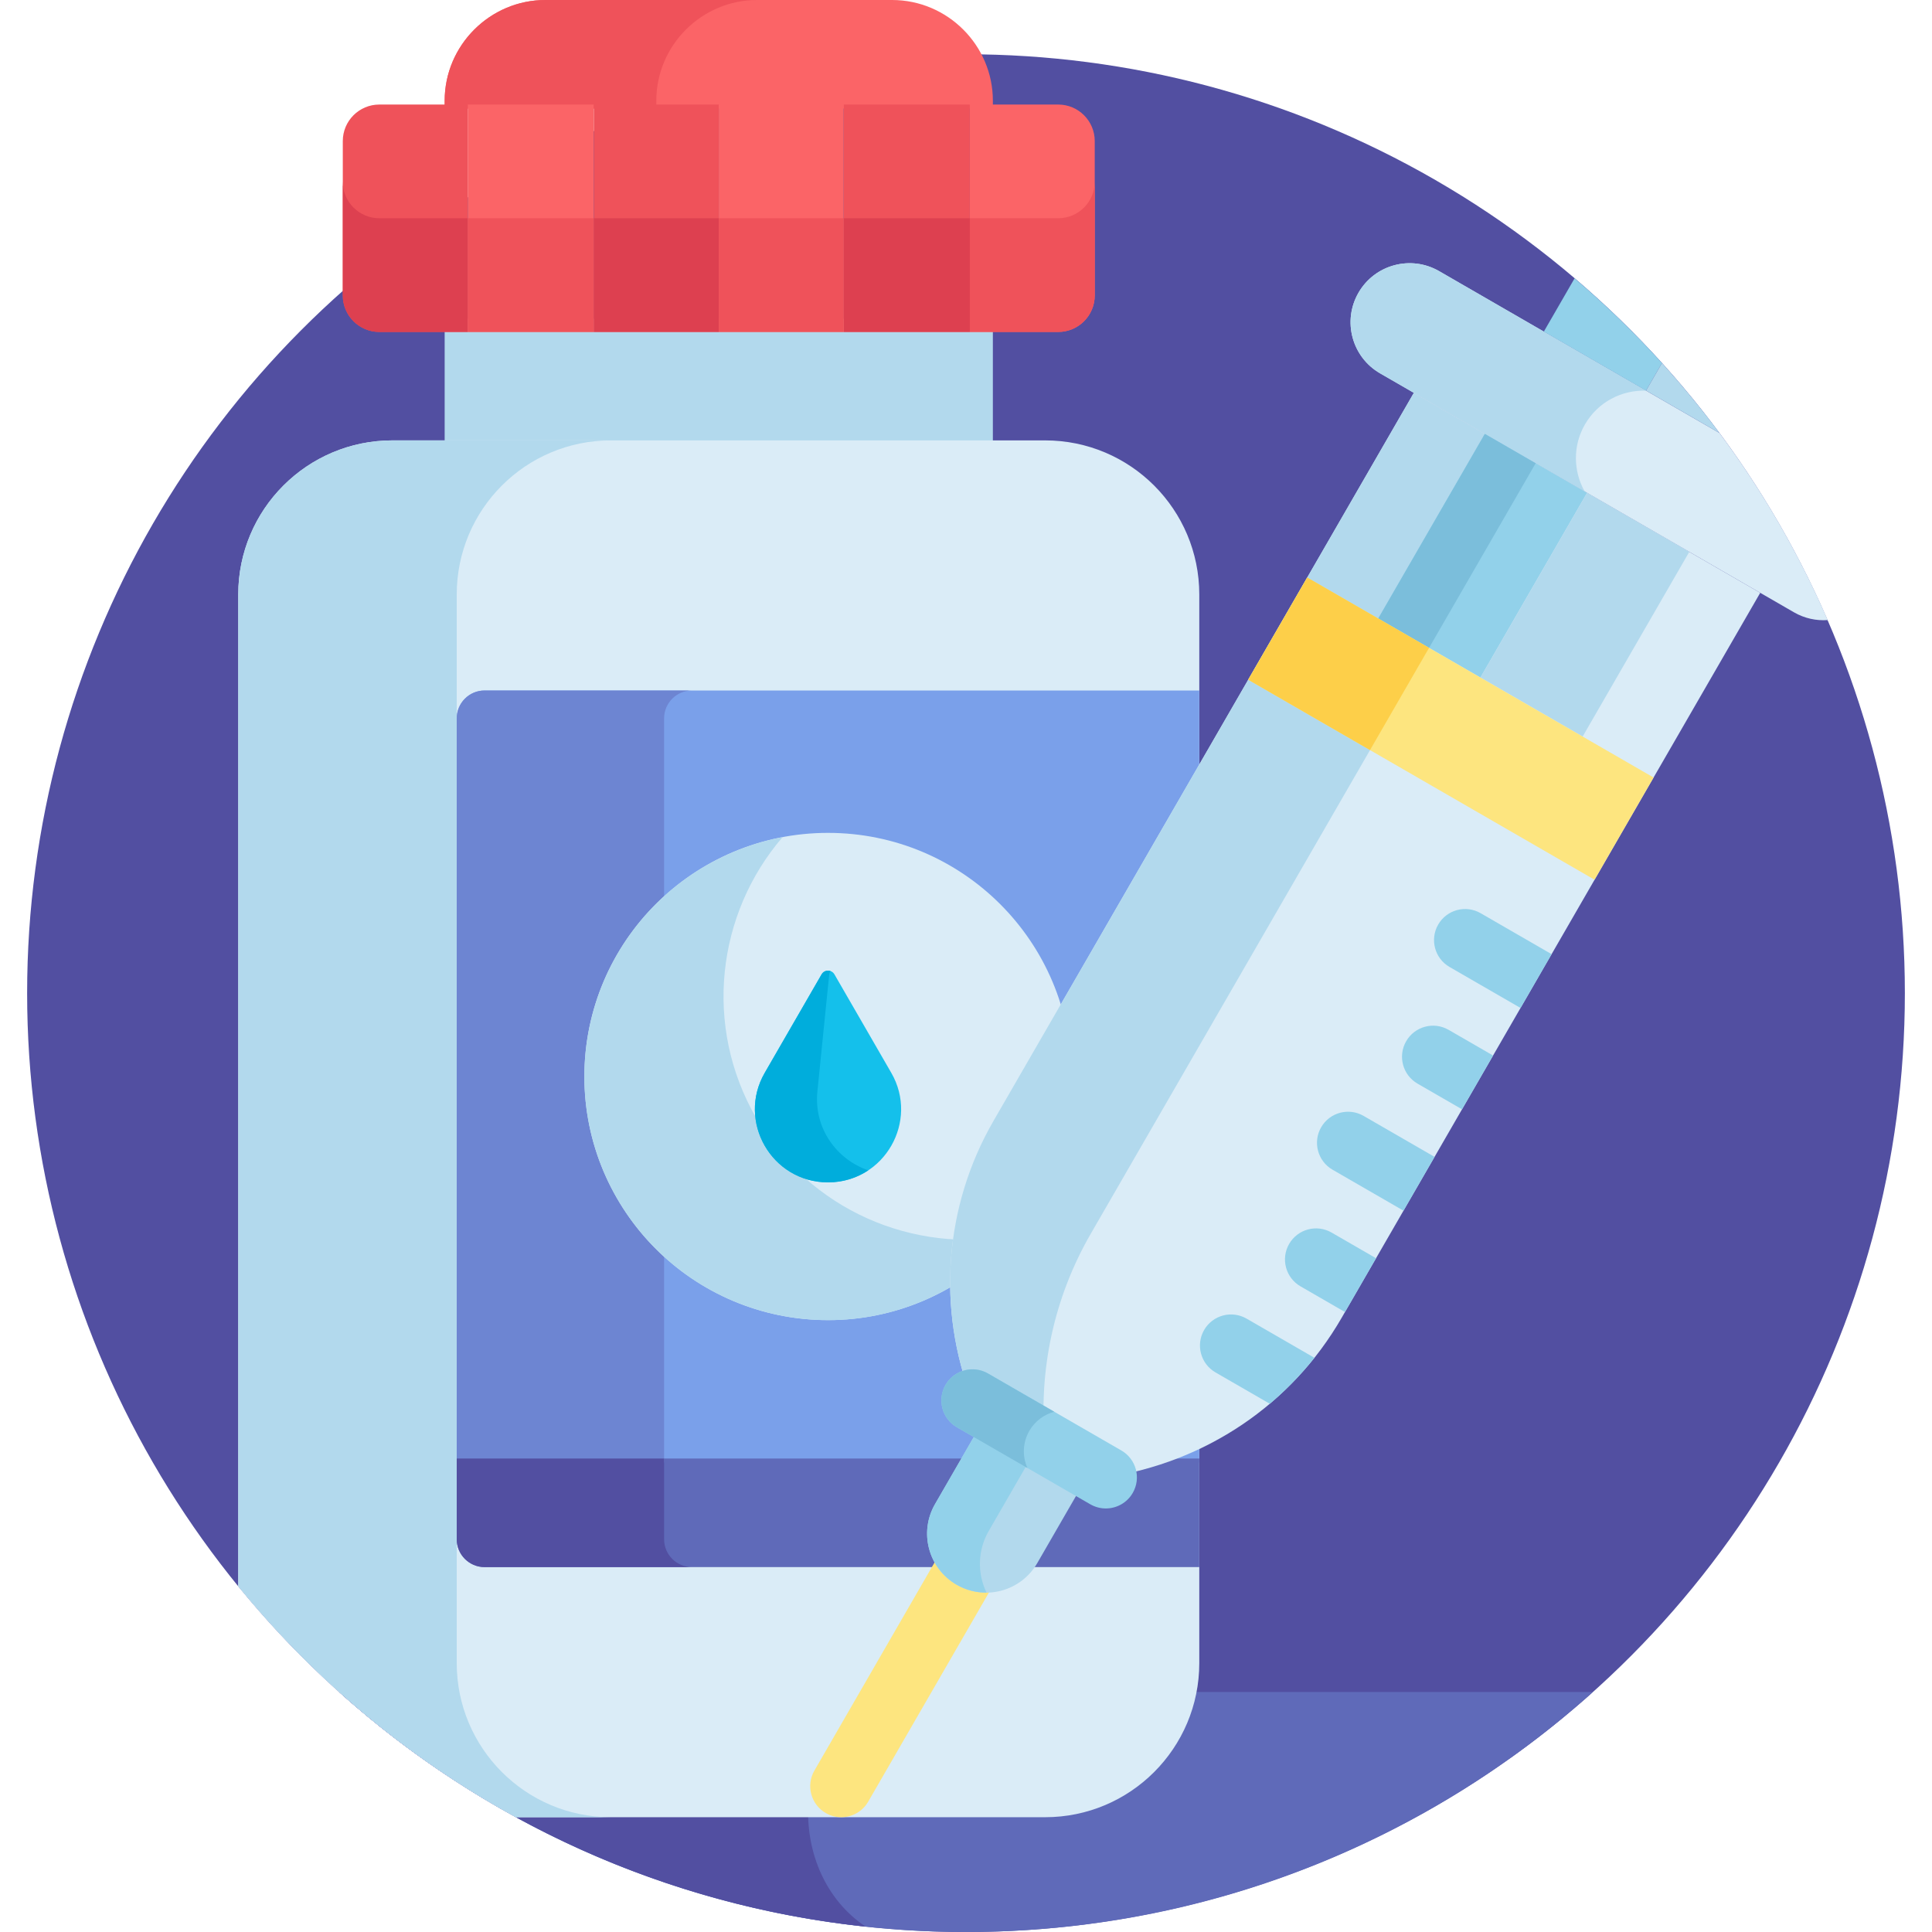 <?xml version="1.0" encoding="iso-8859-1"?>
<!-- Generator: Adobe Illustrator 19.0.0, SVG Export Plug-In . SVG Version: 6.00 Build 0)  -->
<svg version="1.1" id="Capa_1" xmlns="http://www.w3.org/2000/svg" xmlns:xlink="http://www.w3.org/1999/xlink" x="0px" y="0px"
	 viewBox="0 0 512 512" style="enable-background:new 0 0 512 512;" xml:space="preserve">
<circle style="fill:#524FA1;" cx="256" cy="263.19" r="248.81"/>
<path style="fill:#5F6AB9;" d="M256,512c63.849,0,122.071-24.06,166.121-63.596H89.879C133.929,487.94,192.151,512,256,512z"/>
<path style="fill:#524FA1;" d="M231.408,448.404H89.879c37.849,33.97,86.166,56.499,139.52,62.173
	C208.232,496.406,209.297,461.357,231.408,448.404z"/>
<rect x="117.84" y="84.44" style="fill:#B2D9ED;" width="145.28" height="37.29"/>
<path style="fill:#DAECF7;" d="M276.971,116.707h-172.98c-22.563,0-40.853,18.291-40.853,40.853v262.816
	c20.273,24.844,45.245,45.699,73.568,61.204h140.265c22.563,0,40.853-18.291,40.853-40.853V157.561
	C317.824,134.998,299.534,116.707,276.971,116.707z"/>
<path style="fill:#B2D9ED;" d="M121.037,440.727V157.561c0-22.563,18.291-40.853,40.853-40.853h-57.9
	c-22.563,0-40.853,18.291-40.853,40.853v262.816c20.273,24.844,45.245,45.699,73.568,61.204h25.185
	C139.328,481.58,121.037,463.289,121.037,440.727z"/>
<path style="fill:#7AA0EA;" d="M317.824,387.591V182.989H128.432c-4.084,0-7.394,3.311-7.394,7.395v197.207H317.824z"/>
<path style="fill:#5F6AB9;" d="M121.037,407.903v-21.377h196.787v28.772H128.432C124.348,415.298,121.037,411.987,121.037,407.903z"
	/>
<path style="fill:#6D85D2;" d="M183.386,182.989h-54.954c-4.084,0-7.394,3.311-7.394,7.395v197.207h54.954V190.384
	C175.991,186.3,179.302,182.989,183.386,182.989z"/>
<path style="fill:#524FA1;" d="M175.991,407.903v-21.377h-54.954v21.377c0,4.084,3.311,7.395,7.394,7.395h54.954
	C179.302,415.298,175.991,411.987,175.991,407.903z"/>
<circle style="fill:#DAECF7;" cx="219.43" cy="285.28" r="64.56"/>
<path style="fill:#B2D9ED;" d="M200.395,296.274c-14.097-24.417-10.419-54.206,6.998-74.424c-6.94,1.317-13.781,3.787-20.245,7.519
	c-30.881,17.829-41.461,57.316-23.632,88.197s57.316,41.461,88.197,23.632c6.463-3.732,12.024-8.421,16.634-13.773
	C242.129,332.4,214.493,320.691,200.395,296.274z"/>
<path style="fill:#14C0EB;" d="M219.433,313.343c-15-0.032-24.164-16.225-16.774-29.024l15.077-26.115
	c0.754-1.306,2.639-1.306,3.393,0l15.077,26.115C243.581,297.09,234.449,313.31,219.433,313.343z"/>
<path style="fill:#00ADDC;" d="M216.617,289.237l3.128-30.95c0.036-0.357,0.166-0.669,0.348-0.935
	c-0.841-0.299-1.851-0.025-2.356,0.851l-15.077,26.115c-7.39,12.798,1.773,28.992,16.774,29.024
	c4.057-0.009,7.678-1.206,10.667-3.191C221.79,307.307,215.622,299.078,216.617,289.237z"/>
<path style="fill:#DAECF7;" d="M374.685,104.106L263.266,297.087c-13.017,22.546-15.062,49.792-5.556,74.029l35.35,20.409
	c26.358-3.979,49.164-19.209,62.493-42.295l110.925-192.128L374.685,104.106z"/>
<path style="fill:#B2D9ED;" d="M289.044,326.992l117.923-204.248l-32.283-18.638L263.266,297.088
	c-13.017,22.546-15.062,49.792-5.556,74.029l19.216,11.094C275.182,363.202,279.29,343.888,289.044,326.992z"/>
<path style="fill:#DAECF7;" d="M484.37,164.323c-7.665-17.679-17.311-34.299-28.678-49.566l-74.316-42.906
	c-7.48-4.319-17.045-1.756-21.364,5.724c-4.319,7.48-1.756,17.045,5.724,21.364l109.689,63.329
	C478.242,163.895,481.354,164.544,484.37,164.323z"/>
<path style="fill:#B2D9ED;" d="M420.026,112.478c3.444-5.965,9.8-9.191,16.235-8.939l-54.885-31.688
	c-7.48-4.319-17.045-1.756-21.364,5.724c-4.319,7.48-1.756,17.045,5.724,21.364l54.221,31.305
	C416.949,124.906,416.74,118.17,420.026,112.478z"/>
<path style="fill:#92D1EA;" d="M440.441,96.205c-7.224-7.974-14.964-15.468-23.156-22.449l-8.153,14.121l27.088,15.639
	L440.441,96.205z"/>
<path style="fill:#B2D9ED;" d="M440.441,96.205l-4.221,7.311l19.471,11.242C450.904,108.327,445.814,102.136,440.441,96.205z"/>
<rect x="364.652" y="131.635" transform="matrix(-0.5 0.866 -0.866 -0.5 716.907 -119.352)" style="fill:#92D1EA;" width="56.509" height="31.279"/>
<rect x="357.843" y="135.567" transform="matrix(-0.5 0.866 -0.866 -0.5 703.292 -119.347)" style="fill:#7BBEDB;" width="56.509" height="15.559"/>
<rect x="391.742" y="147.265" transform="matrix(-0.5 0.866 -0.866 -0.5 771.077 -119.366)" style="fill:#B2D9ED;" width="56.509" height="31.279"/>
<rect x="331.503" y="177.449" transform="matrix(-0.866 -0.5 0.5 -0.866 620.931 552.559)" style="fill:#FDE57F;" width="105.988" height="31.279"/>
<polygon style="fill:#FDCF49;" points="346.427,153.048 344.534,156.329 330.788,180.136 363.071,198.775 378.71,171.687 "/>
<path style="fill:#FDE57F;" d="M222.944,481.58c-1.397,0-2.812-0.356-4.109-1.104c-3.937-2.273-5.287-7.308-3.013-11.245
	l38.701-67.033c2.273-3.939,7.307-5.285,11.245-3.013c3.937,2.273,5.287,7.308,3.013,11.245l-38.701,67.033
	C228.556,480.104,225.789,481.58,222.944,481.58z"/>
<path style="fill:#B2D9ED;" d="M262.175,373.694l-14.384,24.914c-4.318,7.48-1.756,17.045,5.725,21.363
	c7.48,4.319,17.045,1.756,21.363-5.724l14.384-24.914L262.175,373.694z"/>
<g>
	<path style="fill:#92D1EA;" d="M262.03,405.714l13.901-24.077l-13.757-7.942l-14.384,24.914c-4.318,7.48-1.756,17.045,5.724,21.363
		c2.5,1.443,5.231,2.102,7.923,2.081C259.007,417.022,259.026,410.917,262.03,405.714z"/>
	<path style="fill:#92D1EA;" d="M330.35,349.446c-3.938-2.272-8.972-0.925-11.245,3.013c-2.273,3.937-0.924,8.972,3.013,11.245
		l14.389,8.307c4.31-3.634,8.274-7.706,11.83-12.181L330.35,349.446z"/>
	<path style="fill:#92D1EA;" d="M361.365,295.725c-3.938-2.273-8.972-0.925-11.245,3.013c-2.273,3.937-0.924,8.972,3.013,11.245
		l18.809,10.86l8.232-14.258L361.365,295.725z"/>
	<path style="fill:#92D1EA;" d="M352.881,326.64c-3.938-2.272-8.972-0.925-11.245,3.013c-2.273,3.937-0.924,8.972,3.013,11.245
		l11.786,6.805l8.232-14.258L352.881,326.64z"/>
	<path style="fill:#92D1EA;" d="M383.896,272.919c-3.938-2.273-8.972-0.925-11.245,3.013c-2.273,3.937-0.924,8.972,3.013,11.245
		l11.787,6.805l8.232-14.258L383.896,272.919z"/>
	<path style="fill:#92D1EA;" d="M381.136,245.018c-2.273,3.937-0.924,8.972,3.013,11.245l18.809,10.86l8.232-14.258l-18.809-10.86
		C388.444,239.731,383.409,241.08,381.136,245.018z"/>
	<path style="fill:#92D1EA;" d="M297.176,384.396l-35.35-20.409c-3.937-2.273-8.972-0.925-11.245,3.013
		c-2.273,3.937-0.924,8.972,3.013,11.245l35.35,20.409c1.296,0.748,2.712,1.104,4.109,1.104c2.845,0,5.612-1.476,7.137-4.117
		C302.462,391.704,301.113,386.67,297.176,384.396z"/>
</g>
<path style="fill:#7BBEDB;" d="M272.784,379.191c1.502-2.602,3.917-4.346,6.607-5.063l-17.566-10.141
	c-3.937-2.273-8.972-0.925-11.245,3.013c-2.273,3.937-0.924,8.972,3.013,11.245l18.685,10.788
	C270.916,385.967,270.978,382.319,272.784,379.191z"/>
<path style="fill:#FB6467;" d="M236.427,0h-91.893c-14.682,0-26.694,12.012-26.694,26.694v2.078h145.281v-2.078
	C263.122,12.012,251.109,0,236.427,0z"/>
<path style="fill:#EF525A;" d="M200.624,0h-56.089c-14.682,0-26.694,12.012-26.694,26.694v2.078h56.089v-2.078
	C173.93,12.012,185.942,0,200.624,0z"/>
<rect x="123.95" y="27.706" style="fill:#FB6467;" width="33.431" height="60.26"/>
<g>
	<path style="fill:#EF525A;" d="M123.947,27.706h-23.419c-5.348,0-9.684,4.335-9.684,9.684v40.895c0,5.348,4.336,9.684,9.684,9.684
		h23.419V27.706z"/>
	<rect x="157.38" y="27.706" style="fill:#EF525A;" width="33.1" height="60.26"/>
	<rect x="223.58" y="27.706" style="fill:#EF525A;" width="33.431" height="60.26"/>
</g>
<path style="fill:#FB6467;" d="M257.015,27.706h23.419c5.348,0,9.684,4.335,9.684,9.684v40.895c0,5.348-4.336,9.684-9.684,9.684
	h-23.419V27.706z"/>
<path style="fill:#DD4050;" d="M90.844,48.154v30.131c0,5.348,4.336,9.684,9.684,9.684h23.419V57.838h-23.419
	C95.18,57.838,90.844,53.502,90.844,48.154z"/>
<path style="fill:#EF525A;" d="M280.434,57.838h-23.419v30.131h23.419c5.348,0,9.684-4.335,9.684-9.684V48.154
	C290.118,53.502,285.782,57.838,280.434,57.838z"/>
<rect x="190.48" y="27.706" style="fill:#FB6467;" width="33.1" height="60.26"/>
<rect x="123.95" y="57.838" style="fill:#EF525A;" width="33.431" height="30.13"/>
<g>
	<rect x="157.38" y="57.838" style="fill:#DD4050;" width="33.1" height="30.13"/>
	<rect x="223.58" y="57.838" style="fill:#DD4050;" width="33.431" height="30.13"/>
</g>
<rect x="190.48" y="57.838" style="fill:#EF525A;" width="33.1" height="30.13"/>
<g>
</g>
<g>
</g>
<g>
</g>
<g>
</g>
<g>
</g>
<g>
</g>
<g>
</g>
<g>
</g>
<g>
</g>
<g>
</g>
<g>
</g>
<g>
</g>
<g>
</g>
<g>
</g>
<g>
</g>
</svg>
